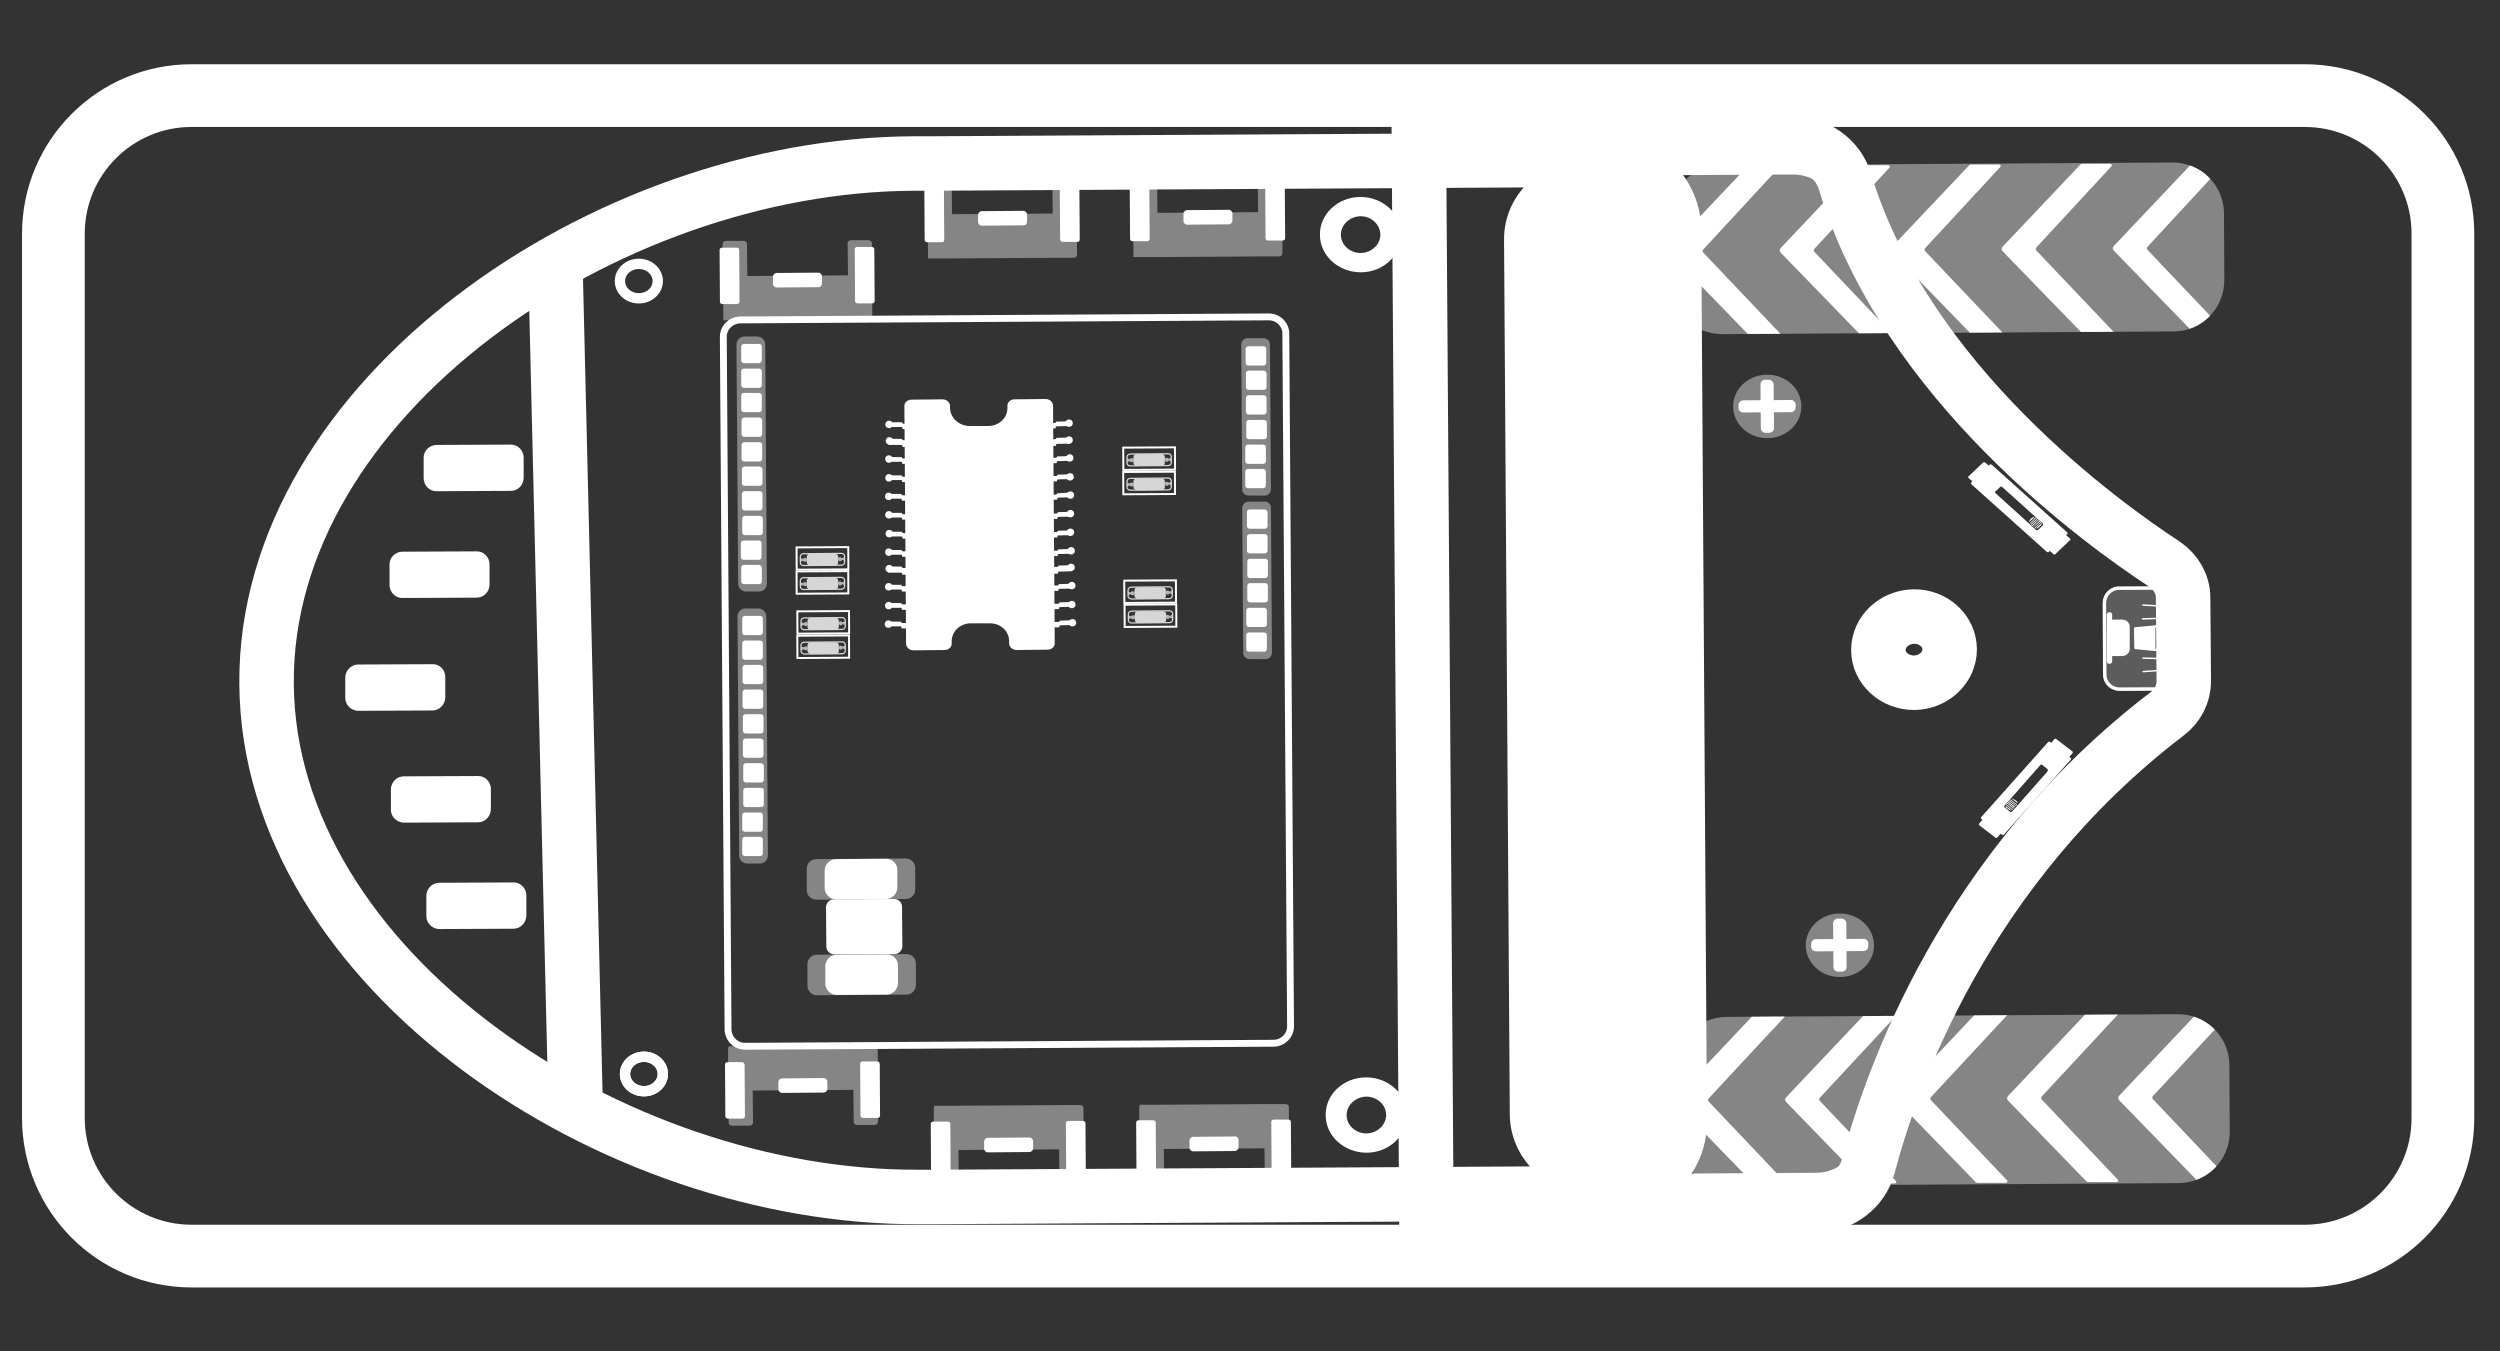 <?xml version="1.0" encoding="utf-8"?>
<!-- Generator: Adobe Illustrator 22.0.0, SVG Export Plug-In . SVG Version: 6.00 Build 0)  -->
<svg version="1.1" id="图层_1" xmlns="http://www.w3.org/2000/svg" xmlns:xlink="http://www.w3.org/1999/xlink" x="0px" y="0px"
	 viewBox="0 0 740 400" style="enable-background:new 0 0 740 400;" xml:space="preserve">
<rect x="0" y="0" width="740" height="400" fill="#333333" stroke="none"/>
<style type="text/css">
	.st0{fill:none;stroke:#FFFFFF;stroke-width:18.563;stroke-miterlimit:10;}
	.st1{fill:#FFFFFF;}
	.st2{fill:none;stroke:#FFFFFF;stroke-width:0.698;stroke-linecap:round;stroke-linejoin:round;stroke-miterlimit:10;}
	.st3{fill:none;stroke:#FFFFFF;stroke-width:0.432;stroke-linecap:round;stroke-linejoin:round;stroke-miterlimit:10;}
	.st4{opacity:0.2;fill:#FFFFFF;stroke:#FFFFFF;stroke-width:1.018;stroke-miterlimit:10;}
	.st5{fill:none;stroke:#FFFFFF;stroke-width:1.018;stroke-miterlimit:10;}
	.st6{fill:none;stroke:#FFFFFF;stroke-width:6.109;stroke-miterlimit:10;}
	.st7{fill:none;stroke:#FFFFFF;stroke-width:16.124;stroke-miterlimit:10;}
	.st8{fill:none;stroke:#FFFFFF;stroke-width:2.036;stroke-miterlimit:10;}
	.st9{opacity:0.4;fill:#FFFFFF;}
	.st10{fill:none;stroke:#FFFFFF;stroke-width:3.054;stroke-miterlimit:10;}
	.st11{opacity:0.4;clip-path:url(#SVGID_2_);fill:#FFFFFF;}
	.st12{clip-path:url(#SVGID_2_);}
	.st13{opacity:0.4;clip-path:url(#SVGID_4_);fill:#FFFFFF;}
	.st14{clip-path:url(#SVGID_4_);}
	.st15{fill:none;stroke:#FFFFFF;stroke-width:0.587;stroke-miterlimit:10;}
	.st16{opacity:0.8;}
	.st17{fill:none;stroke:#FFFFFF;stroke-width:0.378;stroke-miterlimit:10;}
</style>
<g>
	<path class="st0" d="M682.2,371.8H56.7c-22.6,0-40.9-18.3-40.9-40.9V69.2c0-22.6,18.3-40.9,40.9-40.9h625.5
		c22.6,0,40.9,18.3,40.9,40.9V331C723.1,353.5,704.8,371.8,682.2,371.8z"/>
	<g>
		<g>
			<g>
				<path class="st1" d="M623.6,181.9l0,3.6l0,0.4l0,6l0,0.2l0,3.7c0,0.4,0.4,0.7,0.8,0.7c0.4,0,0.8-0.3,0.8-0.7l0-1.7
					c0.2,0.1,0.4,0.1,0.7,0.1l2.2,0c1.3,0,2.3-1,2.3-2.1l0-6.6c0-1.2-1-2.1-2.3-2.1l-2.2,0c-0.2,0-0.5,0-0.7,0.1l0-1.6
					c0-0.4-0.4-0.7-0.8-0.7C624,181.2,623.6,181.5,623.6,181.9z"/>
				<g>
					<g>
						<polygon class="st1" points="638,185.4 638,192.4 632.1,191.8 632,186 						"/>
						<polyline class="st2" points="650.1,193.6 632.1,191.8 632,186 650.1,184.3 						"/>
					</g>
					<g>
						<polygon class="st1" points="645,198.1 644.9,195.1 650.1,195.2 650.2,197.7 						"/>
						<polyline class="st3" points="634.3,194.8 650.1,195.2 650.2,197.7 634.4,198.8 						"/>
					</g>
					<g>
						<polygon class="st1" points="644.9,179.7 644.8,182.8 650,182.6 650.1,180 						"/>
						<polyline class="st3" points="634.2,183.2 650,182.6 650.1,180 634.3,179.1 						"/>
					</g>
				</g>
			</g>
			<path class="st4" d="M653,178.3l0.1,21.2c0,2.4-1.9,4.4-4.3,4.4l-21.4,0.1c-2.4,0-4.4-1.9-4.4-4.3l-0.1-21.2
				c0-2.4,1.9-4.4,4.3-4.4l21.4-0.1C651,173.9,653,175.9,653,178.3z"/>
			<path class="st5" d="M653,178.3l0.1,21.2c0,2.4-1.9,4.4-4.3,4.4l-21.4,0.1c-2.4,0-4.4-1.9-4.4-4.3l-0.1-21.2
				c0-2.4,1.9-4.4,4.3-4.4l21.4-0.1C651,173.9,653,175.9,653,178.3z"/>
		</g>
		<path class="st6" d="M426.9,350.8l110.7-0.6c7,0,13.1-4.6,14.8-11.1c6.4-24.4,27.2-84.5,85-128.6c2.9-2.2,4.6-5.6,4.6-9.1
			l-0.2-23.8c0-3.8-2-7.3-5.3-9.5c-17.4-11.4-73.6-51.7-90.8-108.7c-1.9-6.4-8-10.8-14.9-10.8l-106,0.6L426.9,350.8z"/>
		<path class="st7" d="M78.9,202.4L78.9,202.4c0.6,84.5,102.1,152.4,193.2,151.9l3.6,0l1,0l198-1.1c12.5-0.1,22.5-9.5,22.5-21.1
			l-1.7-264c-0.1-11.6-10.3-20.9-22.7-20.8l-198,1.1l-1,0l-3.6,0C178.9,48.9,78.3,117.9,78.9,202.4z"/>
		<path class="st1" d="M502.6,70.7l1.7,258.8c0.1,12.8-10.3,23.3-23.1,23.4l-10.9,0.1c-12.8,0.1-23.3-10.3-23.4-23.1L445.2,71
			c-0.1-12.8,10.3-23.3,23.1-23.4l10.9-0.1C492.1,47.5,502.5,57.8,502.6,70.7z"/>
		<path class="st8" d="M380.6,98.7l1.4,205.1c0,2.7-2.2,4.9-4.9,5l-156.6,0.9c-2.7,0-4.9-2.2-5-4.9l-1.4-205.1c0-2.7,2.2-4.9,4.9-5
			l156.6-0.9C378.3,93.8,380.6,96,380.6,98.7z"/>
		<g>
			<g>
				<g>
					<path class="st9" d="M215.5,310.6l0.1,12.2l0.1,9.5c0,0.5,0.4,0.9,1,0.9l5.2,0c0.5,0,1-0.4,1-0.9l-0.1-9.5l29.8-0.2l0.1,9.5
						c0,0.5,0.4,0.9,1,0.9l5.2,0c0.5,0,1-0.4,1-0.9l-0.1-21.7c0-0.5-0.4-0.9-1-0.9l-4,0l-1.1,0l-31.8,0.2l-5.2,0l-1,0L215.5,310.6z"
						/>
					<g>
						<path class="st1" d="M220.4,315.1l0.1,15.3c0,0.4-0.3,0.7-0.7,0.7l-4.4,0c-0.4,0-0.7-0.3-0.7-0.7l-0.1-15.3
							c0-0.4,0.3-0.7,0.7-0.7l4.4,0C220,314.4,220.3,314.7,220.4,315.1z"/>
						<path class="st1" d="M254.6,314.9l0.1,15.3c0,0.4,0.3,0.7,0.7,0.7l4.4,0c0.4,0,0.7-0.3,0.7-0.7l-0.1-15.3
							c0-0.4-0.3-0.7-0.7-0.7l-4.4,0C254.9,314.2,254.6,314.5,254.6,314.9z"/>
					</g>
					<path class="st1" d="M244.9,320.2l0,2.1c0,0.6-0.5,1.1-1.1,1.1l-12.3,0.1c-0.6,0-1.1-0.5-1.1-1.1l0-2.1c0-0.6,0.5-1.1,1.1-1.1
						l12.3-0.1C244.4,319.1,244.9,319.6,244.9,320.2z"/>
				</g>
				<g>
					<path class="st9" d="M214.1,93.9L214,81.7l-0.1-9.5c0-0.5,0.4-0.9,1-0.9l5.2,0c0.5,0,1,0.4,1,0.9l0.1,9.5l29.8-0.2l-0.1-9.5
						c0-0.5,0.4-0.9,1-0.9l5.2,0c0.5,0,1,0.4,1,0.9l0.1,21.7c0,0.5-0.4,0.9-1,0.9l-4,0l-1.1,0l-31.8,0.2l-5.2,0l-1,0L214.1,93.9z"/>
					<g>
						<path class="st1" d="M218.9,89.3L218.8,74c0-0.4-0.3-0.7-0.7-0.7l-4.4,0c-0.4,0-0.7,0.3-0.7,0.7l0.1,15.3
							c0,0.4,0.3,0.7,0.7,0.7l4.4,0C218.5,90,218.9,89.7,218.9,89.3z"/>
						<path class="st1" d="M253.1,89.1L253,73.8c0-0.4,0.3-0.7,0.7-0.7l4.4,0c0.4,0,0.7,0.3,0.7,0.7l0.1,15.3c0,0.4-0.3,0.7-0.7,0.7
							l-4.4,0C253.4,89.8,253.1,89.5,253.1,89.1z"/>
					</g>
					<path class="st1" d="M243.3,83.9l0-2.1c0-0.6-0.5-1.1-1.1-1.1l-12.3,0.1c-0.6,0-1.1,0.5-1.1,1.1l0,2.1c0,0.6,0.5,1.1,1.1,1.1
						l12.3-0.1C242.8,85.1,243.3,84.5,243.3,83.9z"/>
				</g>
			</g>
			<g>
				<g>
					<g>
						<path class="st9" d="M276.4,328.2l0.1,12.2l0.1,9.5c0,0.5,0.4,0.9,1,0.9l5.2,0c0.5,0,1-0.4,1-0.9l-0.1-9.5l29.8-0.2l0.1,9.5
							c0,0.5,0.4,0.9,1,0.9l5.2,0c0.5,0,1-0.4,1-0.9l-0.1-21.7c0-0.5-0.4-0.9-1-0.9l-4,0l-1.1,0l-31.8,0.2l-5.2,0l-1,0L276.4,328.2z
							"/>
						<g>
							<path class="st1" d="M281.3,332.7l0.1,15.3c0,0.4-0.3,0.7-0.7,0.7l-4.4,0c-0.4,0-0.7-0.3-0.7-0.7l-0.1-15.3
								c0-0.4,0.3-0.7,0.7-0.7l4.4,0C280.9,332,281.3,332.3,281.3,332.7z"/>
							<path class="st1" d="M315.5,332.5l0.1,15.3c0,0.4,0.3,0.7,0.7,0.7l4.4,0c0.4,0,0.7-0.3,0.7-0.7l-0.1-15.3
								c0-0.4-0.3-0.7-0.7-0.7l-4.4,0C315.8,331.8,315.5,332.1,315.5,332.5z"/>
						</g>
						<path class="st1" d="M305.8,337.8l0,2.1c0,0.6-0.5,1.1-1.1,1.1l-12.3,0.1c-0.6,0-1.1-0.5-1.1-1.1l0-2.1c0-0.6,0.5-1.1,1.1-1.1
							l12.3-0.1C305.3,336.7,305.8,337.2,305.8,337.8z"/>
					</g>
					<g>
						<path class="st9" d="M337.2,327.9l0.1,12.2l0.1,9.5c0,0.5,0.4,0.9,1,0.9l5.2,0c0.5,0,1-0.4,1-0.9l-0.1-9.5l29.8-0.2l0.1,9.5
							c0,0.5,0.4,0.9,1,0.9l5.2,0c0.5,0,1-0.4,1-0.9l-0.1-21.7c0-0.5-0.4-0.9-1-0.9l-4,0l-1.1,0l-31.8,0.2l-5.2,0l-1,0L337.2,327.9z
							"/>
						<g>
							<path class="st1" d="M342.1,332.3l0.1,15.3c0,0.4-0.3,0.7-0.7,0.7l-4.4,0c-0.4,0-0.7-0.3-0.7-0.7l-0.1-15.3
								c0-0.4,0.3-0.7,0.7-0.7l4.4,0C341.7,331.6,342.1,331.9,342.1,332.3z"/>
							<path class="st1" d="M376.3,332.1l0.1,15.3c0,0.4,0.3,0.7,0.7,0.7l4.4,0c0.4,0,0.7-0.3,0.7-0.7l-0.1-15.3
								c0-0.4-0.3-0.7-0.7-0.7l-4.4,0C376.6,331.4,376.3,331.7,376.3,332.1z"/>
						</g>
						<path class="st1" d="M366.6,337.5l0,2.1c0,0.6-0.5,1.1-1.1,1.1l-12.3,0.1c-0.6,0-1.1-0.5-1.1-1.1l0-2.1c0-0.6,0.5-1.1,1.1-1.1
							l12.3-0.1C366.1,336.3,366.6,336.8,366.6,337.5z"/>
					</g>
				</g>
				<g>
					<g>
						<path class="st9" d="M274.7,75.6l-0.1-12.2l-0.1-9.5c0-0.5,0.4-0.9,1-0.9l5.2,0c0.5,0,1,0.4,1,0.9l0.1,9.5l29.8-0.2l-0.1-9.5
							c0-0.5,0.4-0.9,1-0.9l5.2,0c0.5,0,1,0.4,1,0.9l0.1,21.7c0,0.5-0.4,0.9-1,0.9l-4,0l-1.1,0l-31.8,0.2l-5.2,0l-1,0L274.7,75.6z"
							/>
						<g>
							<path class="st1" d="M279.5,71l-0.1-15.3c0-0.4-0.3-0.7-0.7-0.7l-4.4,0c-0.4,0-0.7,0.3-0.7,0.7l0.1,15.3
								c0,0.4,0.3,0.7,0.7,0.7l4.4,0C279.2,71.8,279.5,71.4,279.5,71z"/>
							<path class="st1" d="M313.8,70.9l-0.1-15.3c0-0.4,0.3-0.7,0.7-0.7l4.4,0c0.4,0,0.7,0.3,0.7,0.7l0.1,15.3
								c0,0.4-0.3,0.7-0.7,0.7l-4.4,0C314.1,71.6,313.8,71.2,313.8,70.9z"/>
						</g>
						<path class="st1" d="M304,65.6l0-2.1c0-0.6-0.5-1.1-1.1-1.1l-12.3,0.1c-0.6,0-1.1,0.5-1.1,1.1l0,2.1c0,0.6,0.5,1.1,1.1,1.1
							l12.3-0.1C303.5,66.8,304,66.3,304,65.6z"/>
					</g>
					<g>
						<path class="st9" d="M335.5,75.2l-0.1-12.2l-0.1-9.5c0-0.5,0.4-0.9,1-0.9l5.2,0c0.5,0,1,0.4,1,0.9l0.1,9.5l29.8-0.2l-0.1-9.5
							c0-0.5,0.4-0.9,1-0.9l5.2,0c0.5,0,1,0.4,1,0.9l0.1,21.7c0,0.5-0.4,0.9-1,0.9l-4,0l-1.1,0l-31.8,0.2l-5.2,0l-1,0L335.5,75.2z"
							/>
						<g>
							<path class="st1" d="M340.3,70.7l-0.1-15.3c0-0.4-0.3-0.7-0.7-0.7l-4.4,0c-0.4,0-0.7,0.3-0.7,0.7l0.1,15.3
								c0,0.4,0.3,0.7,0.7,0.7l4.4,0C340,71.4,340.3,71.1,340.3,70.7z"/>
							<path class="st1" d="M374.6,70.5l-0.1-15.3c0-0.4,0.3-0.7,0.7-0.7l4.4,0c0.4,0,0.7,0.3,0.7,0.7l0.1,15.3
								c0,0.4-0.3,0.7-0.7,0.7l-4.4,0C374.9,71.2,374.6,70.9,374.6,70.5z"/>
						</g>
						<path class="st1" d="M364.8,65.3l0-2.1c0-0.6-0.5-1.1-1.1-1.1l-12.3,0.1c-0.6,0-1.1,0.5-1.1,1.1l0,2.1c0,0.6,0.5,1.1,1.1,1.1
							l12.3-0.1C364.3,66.4,364.8,65.9,364.8,65.3z"/>
					</g>
				</g>
			</g>
		</g>
		<g>
			<g>
				<path class="st9" d="M226.8,182.4l0.5,70.8c0,1.3-1,2.4-2.3,2.4l-3.8,0c-1.3,0-2.4-1-2.4-2.3l-0.5-70.8c0-1.3,1-2.4,2.3-2.4
					l3.8,0C225.7,180.1,226.8,181.1,226.8,182.4z"/>
				<g>
					<path class="st1" d="M225.8,248.5l0,4.1c0,0.4-0.3,0.8-0.8,0.8l-4.5,0c-0.4,0-0.8-0.3-0.8-0.8l0-4.1c0-0.4,0.3-0.8,0.8-0.8
						l4.5,0C225.5,247.8,225.8,248.1,225.8,248.5z"/>
					<path class="st1" d="M225.8,241.3l0,4.1c0,0.4-0.3,0.8-0.8,0.8l-4.5,0c-0.4,0-0.8-0.3-0.8-0.8l0-4.1c0-0.4,0.3-0.8,0.8-0.8
						l4.5,0C225.4,240.5,225.8,240.8,225.8,241.3z"/>
					<path class="st1" d="M226.1,234l0,4.1c0,0.4-0.3,0.8-0.8,0.8l-4.5,0c-0.4,0-0.8-0.3-0.8-0.8l0-4.1c0-0.4,0.3-0.8,0.8-0.8l4.5,0
						C225.8,233.2,226.1,233.6,226.1,234z"/>
					<path class="st1" d="M226.1,226.7l0,4.1c0,0.4-0.3,0.8-0.8,0.8l-4.5,0c-0.4,0-0.8-0.3-0.8-0.8l0-4.1c0-0.4,0.3-0.8,0.8-0.8
						l4.5,0C225.7,226,226.1,226.3,226.1,226.7z"/>
					<path class="st1" d="M226,219.4l0,4.1c0,0.4-0.3,0.8-0.8,0.8l-4.5,0c-0.4,0-0.8-0.3-0.8-0.8l0-4.1c0-0.4,0.3-0.8,0.8-0.8l4.5,0
						C225.7,218.7,226,219,226,219.4z"/>
					<path class="st1" d="M226,212.2l0,4.1c0,0.4-0.3,0.8-0.8,0.8l-4.5,0c-0.4,0-0.8-0.3-0.8-0.8l0-4.1c0-0.4,0.3-0.8,0.8-0.8l4.5,0
						C225.6,211.4,226,211.7,226,212.2z"/>
					<path class="st1" d="M225.9,204.9l0,4.1c0,0.4-0.3,0.8-0.8,0.8l-4.5,0c-0.4,0-0.8-0.3-0.8-0.8l0-4.1c0-0.4,0.3-0.8,0.8-0.8
						l4.5,0C225.6,204.1,225.9,204.5,225.9,204.9z"/>
					<path class="st1" d="M225.9,197.6l0,4.1c0,0.4-0.3,0.8-0.8,0.8l-4.5,0c-0.4,0-0.8-0.3-0.8-0.8l0-4.1c0-0.4,0.3-0.8,0.8-0.8
						l4.5,0C225.5,196.9,225.9,197.2,225.9,197.6z"/>
					<path class="st1" d="M225.8,190.4l0,4.1c0,0.4-0.3,0.8-0.8,0.8l-4.5,0c-0.4,0-0.8-0.3-0.8-0.8l0-4.1c0-0.4,0.3-0.8,0.8-0.8
						l4.5,0C225.5,189.6,225.8,189.9,225.8,190.4z"/>
					<path class="st1" d="M225.8,187.2l0-4.1c0-0.4-0.3-0.8-0.8-0.8l-4.5,0c-0.4,0-0.8,0.3-0.8,0.8l0,4.1c0,0.4,0.3,0.8,0.8,0.8
						l4.5,0C225.5,187.9,225.8,187.6,225.8,187.2z"/>
				</g>
			</g>
			<g>
				<path class="st9" d="M226.5,101.9l0.5,70.8c0,1.3-1,2.4-2.3,2.4l-3.8,0c-1.3,0-2.4-1-2.4-2.3l-0.5-70.8c0-1.3,1-2.4,2.3-2.4
					l3.8,0C225.4,99.6,226.5,100.6,226.5,101.9z"/>
				<g>
					<path class="st1" d="M225.5,168l0,4.1c0,0.4-0.3,0.8-0.8,0.8l-4.5,0c-0.4,0-0.8-0.3-0.8-0.8l0-4.1c0-0.4,0.3-0.8,0.8-0.8l4.5,0
						C225.1,167.3,225.5,167.6,225.5,168z"/>
					<path class="st1" d="M225.4,160.8l0,4.1c0,0.4-0.3,0.8-0.8,0.8l-4.5,0c-0.4,0-0.8-0.3-0.8-0.8l0-4.1c0-0.4,0.3-0.8,0.8-0.8
						l4.5,0C225.1,160,225.4,160.3,225.4,160.8z"/>
					<path class="st1" d="M225.8,153.5l0,4.1c0,0.4-0.3,0.8-0.8,0.8l-4.5,0c-0.4,0-0.8-0.3-0.8-0.8l0-4.1c0-0.4,0.3-0.8,0.8-0.8
						l4.5,0C225.4,152.7,225.8,153.1,225.8,153.5z"/>
					<path class="st1" d="M225.7,146.2l0,4.1c0,0.4-0.3,0.8-0.8,0.8l-4.5,0c-0.4,0-0.8-0.3-0.8-0.8l0-4.1c0-0.4,0.3-0.8,0.8-0.8
						l4.5,0C225.4,145.4,225.7,145.8,225.7,146.2z"/>
					<path class="st1" d="M225.7,138.9l0,4.1c0,0.4-0.3,0.8-0.8,0.8l-4.5,0c-0.4,0-0.8-0.3-0.8-0.8l0-4.1c0-0.4,0.3-0.8,0.8-0.8
						l4.5,0C225.3,138.2,225.7,138.5,225.7,138.9z"/>
					<path class="st1" d="M225.6,131.7l0,4.1c0,0.4-0.3,0.8-0.8,0.8l-4.5,0c-0.4,0-0.8-0.3-0.8-0.8l0-4.1c0-0.4,0.3-0.8,0.8-0.8
						l4.5,0C225.3,130.9,225.6,131.2,225.6,131.7z"/>
					<path class="st1" d="M225.6,124.4l0,4.1c0,0.4-0.3,0.8-0.8,0.8l-4.5,0c-0.4,0-0.8-0.3-0.8-0.8l0-4.1c0-0.4,0.3-0.8,0.8-0.8
						l4.5,0C225.2,123.6,225.6,124,225.6,124.4z"/>
					<path class="st1" d="M225.5,117.1l0,4.1c0,0.4-0.3,0.8-0.8,0.8l-4.5,0c-0.4,0-0.8-0.3-0.8-0.8l0-4.1c0-0.4,0.3-0.8,0.8-0.8
						l4.5,0C225.2,116.4,225.5,116.7,225.5,117.1z"/>
					<path class="st1" d="M225.5,109.9l0,4.1c0,0.4-0.3,0.8-0.8,0.8l-4.5,0c-0.4,0-0.8-0.3-0.8-0.8l0-4.1c0-0.4,0.3-0.8,0.8-0.8
						l4.5,0C225.1,109.1,225.5,109.4,225.5,109.9z"/>
					<path class="st1" d="M225.5,106.7l0-4.1c0-0.4-0.3-0.8-0.8-0.8l-4.5,0c-0.4,0-0.8,0.3-0.8,0.8l0,4.1c0,0.4,0.3,0.8,0.8,0.8
						l4.5,0C225.1,107.4,225.5,107.1,225.5,106.7z"/>
				</g>
			</g>
		</g>
		<ellipse class="st10" cx="190.6" cy="317.9" rx="5.6" ry="5.1"/>
		<g>
			<ellipse class="st10" cx="190.6" cy="317.9" rx="5.6" ry="5.1"/>
			<ellipse class="st10" cx="189.1" cy="83.2" rx="5.6" ry="5.1"/>
		</g>
		<g>
			<path class="st1" d="M281.2,120.8l0-0.6c0-1.1-1-2-2.2-2l-9.2,0.1c-1.2,0-2.2,0.9-2.1,2l0.5,70.2c0,1.1,1,2,2.2,2l9.2-0.1
				c1.2,0,2.2-0.9,2.1-2l0-0.6c0-2.9,2.5-5.3,5.7-5.3l5.6,0c3.2,0,5.7,2.3,5.7,5.3l0,0.6c0,1.1,1,2,2.2,2l9.2-0.1
				c1.2,0,2.2-0.9,2.1-2l-0.5-70.2c0-1.1-1-2-2.2-2l-9.2,0.1c-1.2,0-2.2,0.9-2.1,2l0,0.6c0,2.9-2.5,5.3-5.7,5.3l-5.6,0
				C283.8,126,281.3,123.7,281.2,120.8z"/>
			<g>
				<g>
					<g>
						<g>
							<g>
								<path class="st1" d="M311.1,185.7l2.3,0c0.1,0,0.2-0.1,0.2-0.2l0-0.2c0-0.1,0.1-0.2,0.2-0.2l3.7-0.1c0.1,0,0.2-0.1,0.2-0.2
									l0-1c0-0.1-0.1-0.2-0.2-0.2l-3.7,0.1c-0.1,0-0.1,0.1-0.2,0.2l0,0c0,0.1-0.1,0.2-0.2,0.2l-2.2,0c-0.1,0-0.2,0.1-0.2,0.2
									l0,1.2C310.9,185.7,311,185.7,311.1,185.7z"/>
								<path class="st1" d="M311,180.3l2.3,0c0.1,0,0.2-0.1,0.2-0.2l0-0.2c0-0.1,0.1-0.2,0.2-0.2l3.7-0.1c0.1,0,0.2-0.1,0.2-0.2
									l0-1c0-0.1-0.1-0.2-0.2-0.2l-3.7,0.1c-0.1,0-0.1,0.1-0.2,0.2l0,0c0,0.1-0.1,0.2-0.2,0.2l-2.2,0c-0.1,0-0.2,0.1-0.2,0.2
									l0,1.2C310.8,180.2,310.9,180.3,311,180.3z"/>
								<path class="st1" d="M310.8,174.9l2.3,0c0.1,0,0.2-0.1,0.2-0.2l0-0.2c0-0.1,0.1-0.2,0.2-0.2l3.7-0.1c0.1,0,0.2-0.1,0.2-0.2
									l0-1c0-0.1-0.1-0.2-0.2-0.2l-3.7,0.1c-0.1,0-0.1,0.1-0.2,0.2l0,0c0,0.1-0.1,0.2-0.2,0.2l-2.2,0c-0.1,0-0.2,0.1-0.2,0.2
									l0,1.2C310.7,174.8,310.8,174.9,310.8,174.9z"/>
								<path class="st1" d="M310.7,169.4l2.3,0c0.1,0,0.2-0.1,0.2-0.2l0-0.2c0-0.1,0.1-0.2,0.2-0.2l3.7-0.1c0.1,0,0.2-0.1,0.2-0.2
									l0-1c0-0.1-0.1-0.2-0.2-0.2l-3.7,0.1c-0.1,0-0.1,0.1-0.2,0.2l0,0c0,0.1-0.1,0.2-0.2,0.2l-2.2,0c-0.1,0-0.2,0.1-0.2,0.2
									l0,1.2C310.6,169.4,310.6,169.4,310.7,169.4z"/>
							</g>
							<path class="st1" d="M310.6,164.6l2.3,0c0.1,0,0.2-0.1,0.2-0.2l0-0.2c0-0.1,0.1-0.2,0.2-0.2l3.7-0.1c0.1,0,0.2-0.1,0.2-0.2
								l0-1c0-0.1-0.1-0.2-0.2-0.2l-3.7,0.1c-0.1,0-0.1,0.1-0.2,0.2l0,0c0,0.1-0.1,0.2-0.2,0.2l-2.2,0c-0.1,0-0.2,0.1-0.2,0.2l0,1.2
								C310.5,164.5,310.5,164.6,310.6,164.6z"/>
							<path class="st1" d="M310.5,159.1l2.3,0c0.1,0,0.2-0.1,0.2-0.2l0-0.2c0-0.1,0.1-0.2,0.2-0.2l3.7-0.1c0.1,0,0.2-0.1,0.2-0.2
								l0-1c0-0.1-0.1-0.2-0.2-0.2l-3.7,0.1c-0.1,0-0.1,0.1-0.2,0.2l0,0c0,0.1-0.1,0.2-0.2,0.2l-2.2,0c-0.1,0-0.2,0.1-0.2,0.2l0,1.2
								C310.4,159.1,310.4,159.1,310.5,159.1z"/>
							<path class="st1" d="M310.7,169.8l2.3,0c0.1,0,0.2-0.1,0.2-0.2l0-0.2c0-0.1,0.1-0.2,0.2-0.2l3.7-0.1c0.1,0,0.2-0.1,0.2-0.2
								l0-1c0-0.1-0.1-0.2-0.2-0.2l-3.7,0.1c-0.1,0-0.1,0.1-0.2,0.2l0,0c0,0.1-0.1,0.2-0.2,0.2l-2.2,0c-0.1,0-0.2,0.1-0.2,0.2l0,1.2
								C310.6,169.8,310.6,169.8,310.7,169.8z"/>
						</g>
						<g>
							
								<ellipse transform="matrix(0.989 -0.146 0.146 0.989 -23.494 48.219)" class="st1" cx="317.5" cy="184.5" rx="1.1" ry="1.1"/>
							
								<ellipse transform="matrix(0.989 -0.146 0.146 0.989 -22.704 48.143)" class="st1" cx="317.3" cy="179.1" rx="1.1" ry="1.1"/>
							
								<ellipse transform="matrix(0.989 -0.146 0.146 0.989 -21.892 48.071)" class="st1" cx="317.3" cy="173.5" rx="1.1" ry="1.1"/>
							
								<ellipse transform="matrix(0.989 -0.146 0.146 0.989 -21.113 47.99)" class="st1" cx="317.1" cy="168.1" rx="1.1" ry="1.1"/>
							
								<ellipse transform="matrix(0.989 -0.146 0.146 0.989 -20.394 47.935)" class="st1" cx="317.1" cy="163.2" rx="1.1" ry="1.1"/>
							
								<ellipse transform="matrix(0.989 -0.146 0.146 0.989 -19.6 47.854)" class="st1" cx="316.9" cy="157.7" rx="1.1" ry="1.1"/>
							
								<ellipse transform="matrix(0.989 -0.146 0.146 0.989 -18.797 47.789)" class="st1" cx="316.9" cy="152.2" rx="1.1" ry="1.1"/>
						</g>
						<path class="st1" d="M310.5,153.6l2.3,0c0.1,0,0.2-0.1,0.2-0.2l0-0.2c0-0.1,0.1-0.2,0.2-0.2l3.7-0.1c0.1,0,0.2-0.1,0.2-0.2
							l0-1c0-0.1-0.1-0.2-0.2-0.2l-3.7,0.1c-0.1,0-0.1,0.1-0.2,0.2l0,0c0,0.1-0.1,0.2-0.2,0.2l-2.2,0c-0.1,0-0.2,0.1-0.2,0.2l0,1.2
							C310.3,153.5,310.4,153.6,310.5,153.6z"/>
					</g>
					<g>
						<g>
							<g>
								<path class="st1" d="M310.5,147.9l2.3,0c0.1,0,0.2-0.1,0.2-0.2l0-0.2c0-0.1,0.1-0.2,0.2-0.2l3.7-0.1c0.1,0,0.2-0.1,0.2-0.2
									l0-1c0-0.1-0.1-0.2-0.2-0.2L313,146c-0.1,0-0.1,0.1-0.2,0.2l0,0c0,0.1-0.1,0.2-0.2,0.2l-2.2,0c-0.1,0-0.2,0.1-0.2,0.2l0,1.2
									C310.3,147.9,310.4,147.9,310.5,147.9z"/>
								<path class="st1" d="M310.4,142.5l2.3,0c0.1,0,0.2-0.1,0.2-0.2l0-0.2c0-0.1,0.1-0.2,0.2-0.2l3.7-0.1c0.1,0,0.2-0.1,0.2-0.2
									l0-1c0-0.1-0.1-0.2-0.2-0.2l-3.7,0.1c-0.1,0-0.1,0.1-0.2,0.2l0,0c0,0.1-0.1,0.2-0.2,0.2l-2.2,0c-0.1,0-0.2,0.1-0.2,0.2
									l0,1.2C310.2,142.4,310.3,142.5,310.4,142.5z"/>
								<path class="st1" d="M310.3,137.1l2.3,0c0.1,0,0.2-0.1,0.2-0.2l0-0.2c0-0.1,0.1-0.2,0.2-0.2l3.7-0.1c0.1,0,0.2-0.1,0.2-0.2
									l0-1c0-0.1-0.1-0.2-0.2-0.2l-3.7,0.1c-0.1,0-0.1,0.1-0.2,0.2l0,0c0,0.1-0.1,0.2-0.2,0.2l-2.2,0c-0.1,0-0.2,0.1-0.2,0.2
									l0,1.2C310.1,137,310.2,137.1,310.3,137.1z"/>
								<path class="st1" d="M310.1,131.6l2.3,0c0.1,0,0.2-0.1,0.2-0.2l0-0.2c0-0.1,0.1-0.2,0.2-0.2l3.7-0.1c0.1,0,0.2-0.1,0.2-0.2
									l0-1c0-0.1-0.1-0.2-0.2-0.2l-3.7,0.1c-0.1,0-0.1,0.1-0.2,0.2l0,0c0,0.1-0.1,0.2-0.2,0.2l-2.2,0c-0.1,0-0.2,0.1-0.2,0.2
									l0,1.2C310,131.6,310,131.6,310.1,131.6z"/>
							</g>
							<path class="st1" d="M310,126.8l2.3,0c0.1,0,0.2-0.1,0.2-0.2l0-0.2c0-0.1,0.1-0.2,0.2-0.2l3.7-0.1c0.1,0,0.2-0.1,0.2-0.2l0-1
								c0-0.1-0.1-0.2-0.2-0.2l-3.7,0.1c-0.1,0-0.1,0.1-0.2,0.2l0,0c0,0.1-0.1,0.2-0.2,0.2l-2.2,0c-0.1,0-0.2,0.1-0.2,0.2l0,1.2
								C309.9,126.7,310,126.8,310,126.8z"/>
							<path class="st1" d="M310.1,132l2.3,0c0.1,0,0.2-0.1,0.2-0.2l0-0.2c0-0.1,0.1-0.2,0.2-0.2l3.7-0.1c0.1,0,0.2-0.1,0.2-0.2l0-1
								c0-0.1-0.1-0.2-0.2-0.2l-3.7,0.1c-0.1,0-0.1,0.1-0.2,0.2l0,0c0,0.1-0.1,0.2-0.2,0.2l-2.2,0c-0.1,0-0.2,0.1-0.2,0.2l0,1.2
								C310,132,310.1,132,310.1,132z"/>
						</g>
						<g>
							
								<ellipse transform="matrix(0.989 -0.146 0.146 0.989 -17.995 47.73)" class="st1" cx="316.9" cy="146.7" rx="1.1" ry="1.1"/>
							
								<ellipse transform="matrix(0.989 -0.146 0.146 0.989 -17.204 47.655)" class="st1" cx="316.8" cy="141.3" rx="1.1" ry="1.1"/>
							
								<ellipse transform="matrix(0.989 -0.146 0.146 0.989 -16.393 47.582)" class="st1" cx="316.7" cy="135.7" rx="1.1" ry="1.1"/>
							
								<ellipse transform="matrix(0.989 -0.146 0.146 0.989 -15.614 47.502)" class="st1" cx="316.5" cy="130.4" rx="1.1" ry="1.1"/>
							
								<ellipse transform="matrix(0.989 -0.146 0.146 0.989 -14.894 47.446)" class="st1" cx="316.5" cy="125.4" rx="1.1" ry="1.1"/>
						</g>
					</g>
				</g>
				<g>
					<g>
						<g>
							<g>
								<path class="st1" d="M269.3,186l-2.3,0c-0.1,0-0.2-0.1-0.2-0.2l0-0.2c0-0.1-0.1-0.2-0.2-0.2l-3.7,0c-0.1,0-0.2-0.1-0.2-0.2
									l0-1c0-0.1,0.1-0.2,0.2-0.2l3.7,0c0.1,0,0.1,0.1,0.2,0.2l0,0c0,0.1,0.1,0.2,0.2,0.2l2.2,0c0.1,0,0.2,0.1,0.2,0.2l0,1.2
									C269.5,185.9,269.4,186,269.3,186z"/>
								<path class="st1" d="M269.4,180.5l-2.3,0c-0.1,0-0.2-0.1-0.2-0.2l0-0.2c0-0.1-0.1-0.2-0.2-0.2l-3.7,0
									c-0.1,0-0.2-0.1-0.2-0.2l0-1c0-0.1,0.1-0.2,0.2-0.2l3.7,0c0.1,0,0.1,0.1,0.2,0.2l0,0c0,0.1,0.1,0.2,0.2,0.2l2.2,0
									c0.1,0,0.2,0.1,0.2,0.2l0,1.2C269.5,180.5,269.5,180.5,269.4,180.5z"/>
								<path class="st1" d="M269.4,175.1l-2.3,0c-0.1,0-0.2-0.1-0.2-0.2l0-0.2c0-0.1-0.1-0.2-0.2-0.2l-3.7,0
									c-0.1,0-0.2-0.1-0.2-0.2l0-1c0-0.1,0.1-0.2,0.2-0.2l3.7,0c0.1,0,0.1,0.1,0.2,0.2l0,0c0,0.1,0.1,0.2,0.2,0.2l2.2,0
									c0.1,0,0.2,0.1,0.2,0.2l0,1.2C269.6,175,269.5,175.1,269.4,175.1z"/>
								<path class="st1" d="M269.5,169.7l-2.3,0c-0.1,0-0.2-0.1-0.2-0.2l0-0.2c0-0.1-0.1-0.2-0.2-0.2l-3.7,0
									c-0.1,0-0.2-0.1-0.2-0.2l0-1c0-0.1,0.1-0.2,0.2-0.2l3.7,0c0.1,0,0.1,0.1,0.2,0.2l0,0c0,0.1,0.1,0.2,0.2,0.2l2.2,0
									c0.1,0,0.2,0.1,0.2,0.2l0,1.2C269.6,169.6,269.6,169.7,269.5,169.7z"/>
							</g>
							<path class="st1" d="M269.5,164.8l-2.3,0c-0.1,0-0.2-0.1-0.2-0.2l0-0.2c0-0.1-0.1-0.2-0.2-0.2l-3.7,0c-0.1,0-0.2-0.1-0.2-0.2
								l0-1c0-0.1,0.1-0.2,0.2-0.2l3.7,0c0.1,0,0.1,0.1,0.2,0.2l0,0c0,0.1,0.1,0.2,0.2,0.2l2.2,0c0.1,0,0.2,0.1,0.2,0.2l0,1.2
								C269.7,164.7,269.6,164.8,269.5,164.8z"/>
							<path class="st1" d="M269.6,159.4l-2.3,0c-0.1,0-0.2-0.1-0.2-0.2l0-0.2c0-0.1-0.1-0.2-0.2-0.2l-3.7,0c-0.1,0-0.2-0.1-0.2-0.2
								l0-1c0-0.1,0.1-0.2,0.2-0.2l3.7,0c0.1,0,0.1,0.1,0.2,0.2l0,0c0,0.1,0.1,0.2,0.2,0.2l2.2,0c0.1,0,0.2,0.1,0.2,0.2l0,1.2
								C269.7,159.3,269.6,159.4,269.6,159.4z"/>
							<path class="st1" d="M269.5,170.1l-2.3,0c-0.1,0-0.2-0.1-0.2-0.2l0-0.2c0-0.1-0.1-0.2-0.2-0.2l-3.7,0c-0.1,0-0.2-0.1-0.2-0.2
								l0-1c0-0.1,0.1-0.2,0.2-0.2l3.7,0c0.1,0,0.1,0.1,0.2,0.2l0,0c0,0.1,0.1,0.2,0.2,0.2l2.2,0c0.1,0,0.2,0.1,0.2,0.2l0,1.2
								C269.6,170,269.6,170.1,269.5,170.1z"/>
						</g>
						<g>
							
								<ellipse transform="matrix(8.287812e-02 -0.997 0.997 8.287812e-02 56.942 431.529)" class="st1" cx="262.9" cy="184.8" rx="1.1" ry="1.1"/>
							
								<ellipse transform="matrix(8.287812e-02 -0.997 0.997 8.287812e-02 62.404 426.596)" class="st1" cx="263" cy="179.4" rx="1.1" ry="1.1"/>
							
								<ellipse transform="matrix(8.287812e-02 -0.997 0.997 8.287812e-02 67.977 421.496)" class="st1" cx="263" cy="173.8" rx="1.1" ry="1.1"/>
							
								<ellipse transform="matrix(8.287812e-02 -0.997 0.997 8.287812e-02 73.402 416.664)" class="st1" cx="263.1" cy="168.5" rx="1.1" ry="1.1"/>
							
								<ellipse transform="matrix(8.287812e-02 -0.997 0.997 8.287812e-02 78.283 412.092)" class="st1" cx="263" cy="163.5" rx="1.1" ry="1.1"/>
							
								<ellipse transform="matrix(8.287812e-02 -0.997 0.997 8.287812e-02 83.797 407.167)" class="st1" cx="263.1" cy="158.1" rx="1.1" ry="1.1"/>
							
								<ellipse transform="matrix(8.287812e-02 -0.997 0.997 8.287812e-02 89.269 402.071)" class="st1" cx="263.1" cy="152.5" rx="1.1" ry="1.1"/>
						</g>
						<path class="st1" d="M269.5,153.8l-2.3,0c-0.1,0-0.2-0.1-0.2-0.2l0-0.2c0-0.1-0.1-0.2-0.2-0.2l-3.7,0c-0.1,0-0.2-0.1-0.2-0.2
							l0-1c0-0.1,0.1-0.2,0.2-0.2l3.7,0c0.1,0,0.1,0.1,0.2,0.2l0,0c0,0.1,0.1,0.2,0.2,0.2l2.2,0c0.1,0,0.2,0.1,0.2,0.2l0,1.2
							C269.7,153.7,269.6,153.8,269.5,153.8z"/>
					</g>
					<g>
						<g>
							<g>
								<path class="st1" d="M269.4,148.2l-2.3,0c-0.1,0-0.2-0.1-0.2-0.2l0-0.2c0-0.1-0.1-0.2-0.2-0.2l-3.7,0
									c-0.1,0-0.2-0.1-0.2-0.2l0-1c0-0.1,0.1-0.2,0.2-0.2l3.7,0c0.1,0,0.1,0.1,0.2,0.2l0,0c0,0.1,0.1,0.2,0.2,0.2l2.2,0
									c0.1,0,0.2,0.1,0.2,0.2l0,1.2C269.6,148.1,269.5,148.2,269.4,148.2z"/>
								<path class="st1" d="M269.5,142.7l-2.3,0c-0.1,0-0.2-0.1-0.2-0.2l0-0.2c0-0.1-0.1-0.2-0.2-0.2l-3.7,0
									c-0.1,0-0.2-0.1-0.2-0.2l0-1c0-0.1,0.1-0.2,0.2-0.2l3.7,0c0.1,0,0.1,0.1,0.2,0.2l0,0c0,0.1,0.1,0.2,0.2,0.2l2.2,0
									c0.1,0,0.2,0.1,0.2,0.2l0,1.2C269.6,142.7,269.5,142.7,269.5,142.7z"/>
								<path class="st1" d="M269.5,137.3l-2.3,0c-0.1,0-0.2-0.1-0.2-0.2l0-0.2c0-0.1-0.1-0.2-0.2-0.2l-3.7,0
									c-0.1,0-0.2-0.1-0.2-0.2l0-1c0-0.1,0.1-0.2,0.2-0.2l3.7,0c0.1,0,0.1,0.1,0.2,0.2l0,0c0,0.1,0.1,0.2,0.2,0.2l2.2,0
									c0.1,0,0.2,0.1,0.2,0.2l0,1.2C269.7,137.2,269.6,137.3,269.5,137.3z"/>
								<path class="st1" d="M269.6,131.9l-2.3,0c-0.1,0-0.2-0.1-0.2-0.2l0-0.2c0-0.1-0.1-0.2-0.2-0.2l-3.7,0
									c-0.1,0-0.2-0.1-0.2-0.2l0-1c0-0.1,0.1-0.2,0.2-0.2l3.7,0c0.1,0,0.1,0.1,0.2,0.2l0,0c0,0.1,0.1,0.2,0.2,0.2l2.2,0
									c0.1,0,0.2,0.1,0.2,0.2l0,1.2C269.7,131.8,269.7,131.9,269.6,131.9z"/>
							</g>
							<path class="st1" d="M269.6,127l-2.3,0c-0.1,0-0.2-0.1-0.2-0.2l0-0.2c0-0.1-0.1-0.2-0.2-0.2l-3.7,0c-0.1,0-0.2-0.1-0.2-0.2
								l0-1c0-0.1,0.1-0.2,0.2-0.2l3.7,0c0.1,0,0.1,0.1,0.2,0.2l0,0c0,0.1,0.1,0.2,0.2,0.2l2.2,0c0.1,0,0.2,0.1,0.2,0.2l0,1.2
								C269.7,126.9,269.7,127,269.6,127z"/>
							<path class="st1" d="M269.6,132.3l-2.3,0c-0.1,0-0.2-0.1-0.2-0.2l0-0.2c0-0.1-0.1-0.2-0.2-0.2l-3.7,0c-0.1,0-0.2-0.1-0.2-0.2
								l0-1c0-0.1,0.1-0.2,0.2-0.2l3.7,0c0.1,0,0.1,0.1,0.2,0.2l0,0c0,0.1,0.1,0.2,0.2,0.2l2.2,0c0.1,0,0.2,0.1,0.2,0.2l0,1.2
								C269.7,132.2,269.6,132.3,269.6,132.3z"/>
						</g>
						<g>
							
								<ellipse transform="matrix(8.287812e-02 -0.997 0.997 8.287812e-02 94.687 396.952)" class="st1" cx="263" cy="147" rx="1.1" ry="1.1"/>
							
								<ellipse transform="matrix(8.287812e-02 -0.997 0.997 8.287812e-02 100.15 392.019)" class="st1" cx="263.1" cy="141.6" rx="1.1" ry="1.1"/>
							
								<ellipse transform="matrix(8.287812e-02 -0.997 0.997 8.287812e-02 105.722 386.919)" class="st1" cx="263.1" cy="136" rx="1.1" ry="1.1"/>
							
								<ellipse transform="matrix(8.287812e-02 -0.997 0.997 8.287812e-02 111.147 382.087)" class="st1" cx="263.2" cy="130.7" rx="1.1" ry="1.1"/>
							
								<ellipse transform="matrix(8.287812e-02 -0.997 0.997 8.287812e-02 116.029 377.515)" class="st1" cx="263.1" cy="125.7" rx="1.1" ry="1.1"/>
						</g>
					</g>
				</g>
			</g>
		</g>
		<g>
			<g>
				<g>
					<defs>
						<path id="SVGID_1_" d="M659.9,315.2l0.1,19.8c0.1,8.3-6.7,15.1-15,15.2L511.3,351c-8.3,0-15.1-6.7-15.2-15l-0.1-19.8
							c-0.1-8.3,6.7-15.1,15-15.2l133.7-0.8C653.1,300.2,659.8,306.9,659.9,315.2z"/>
					</defs>
					<clipPath id="SVGID_2_">
						<use xlink:href="#SVGID_1_"  style="overflow:visible;"/>
					</clipPath>
					<path class="st11" d="M659.9,315.2l0.1,19.8c0.1,8.3-6.7,15.1-15,15.2L511.3,351c-8.3,0-15.1-6.7-15.2-15l-0.1-19.8
						c-0.1-8.3,6.7-15.1,15-15.2l133.7-0.8C653.1,300.2,659.8,306.9,659.9,315.2z"/>
					<g class="st12">
						<path class="st1" d="M528.3,300.9l-22.5,24.2c-0.3,0.3-0.3,0.7,0,1l22.5,23.7c0.3,0.3,0,0.7-0.4,0.7l-8.4,0
							c-0.1,0-0.3-0.1-0.4-0.1l-23.3-24c-0.4-0.4-0.4-1,0-1.4l22.8-24.1c0.2-0.2,0.6-0.4,0.9-0.4l8.4,0
							C528.4,300.5,528.5,300.7,528.3,300.9z"/>
						<path class="st1" d="M561.2,300.7l-22.5,24.2c-0.3,0.3-0.3,0.7,0,1l22.5,23.7c0.3,0.3,0,0.7-0.4,0.7l-8.4,0
							c-0.1,0-0.3-0.1-0.4-0.1l-23.3-24c-0.4-0.4-0.4-1,0-1.4l22.8-24.1c0.2-0.2,0.6-0.4,0.9-0.4l8.4,0
							C561.2,300.3,561.4,300.6,561.2,300.7z"/>
						<path class="st1" d="M594.1,300.5l-22.5,24.2c-0.3,0.3-0.3,0.7,0,1l22.5,23.7c0.3,0.3,0,0.7-0.4,0.7l-8.4,0
							c-0.1,0-0.3-0.1-0.4-0.1l-23.3-24c-0.4-0.4-0.4-1,0-1.4l22.8-24.1c0.2-0.2,0.6-0.4,0.9-0.4l8.4,0
							C594.1,300.1,594.2,300.4,594.1,300.5z"/>
						<path class="st1" d="M626.9,300.3l-22.5,24.2c-0.3,0.3-0.3,0.7,0,1l22.5,23.7c0.3,0.3,0,0.7-0.4,0.7l-8.4,0
							c-0.1,0-0.3-0.1-0.4-0.1l-23.3-24c-0.4-0.4-0.4-1,0-1.4l22.8-24.1c0.2-0.2,0.6-0.4,0.9-0.4l8.4,0
							C626.9,299.9,627.1,300.2,626.9,300.3z"/>
						<path class="st1" d="M659.8,300.2l-22.5,24.2c-0.3,0.3-0.3,0.7,0,1l22.5,23.7c0.3,0.3,0,0.7-0.4,0.7l-8.4,0
							c-0.1,0-0.3-0.1-0.4-0.1l-23.3-24c-0.4-0.4-0.4-1,0-1.4l22.8-24.1c0.2-0.2,0.6-0.4,0.9-0.4l8.4,0
							C659.8,299.8,659.9,300,659.8,300.2z"/>
					</g>
				</g>
			</g>
			<g>
				<g>
					<defs>
						<path id="SVGID_3_" d="M658.4,82.9l-0.1-19.8c-0.1-8.3-6.8-15-15.2-15l-133.7,0.8c-8.3,0-15.1,6.8-15,15.2l0.1,19.8
							c0.1,8.3,6.8,15,15.2,15l133.7-0.8C651.7,98.1,658.4,91.3,658.4,82.9z"/>
					</defs>
					<clipPath id="SVGID_4_">
						<use xlink:href="#SVGID_3_"  style="overflow:visible;"/>
					</clipPath>
					<path class="st13" d="M658.4,82.9l-0.1-19.8c-0.1-8.3-6.8-15-15.2-15l-133.7,0.8c-8.3,0-15.1,6.8-15,15.2l0.1,19.8
						c0.1,8.3,6.8,15,15.2,15l133.7-0.8C651.7,98.1,658.4,91.3,658.4,82.9z"/>
					<g class="st14">
						<path class="st1" d="M527,98.8l-22.8-24c-0.3-0.3-0.3-0.7,0-1l22.2-24c0.3-0.3,0-0.7-0.4-0.7l-8.4,0c-0.1,0-0.3,0.1-0.4,0.2
							l-23,24.3c-0.4,0.4-0.4,1,0,1.4l23.1,23.8c0.2,0.2,0.6,0.4,0.9,0.4l8.4,0C527,99.2,527.2,98.9,527,98.8z"/>
						<path class="st1" d="M559.9,98.6l-22.8-24c-0.3-0.3-0.3-0.7,0-1l22.2-24c0.3-0.3,0-0.7-0.4-0.7l-8.4,0c-0.1,0-0.3,0.1-0.4,0.2
							l-23,24.3c-0.4,0.4-0.4,1,0,1.4l23.1,23.8c0.2,0.2,0.6,0.4,0.9,0.4l8.4,0C559.9,99,560,98.7,559.9,98.6z"/>
						<path class="st1" d="M592.7,98.4l-22.8-24c-0.3-0.3-0.3-0.7,0-1l22.2-24c0.3-0.3,0-0.7-0.4-0.7l-8.4,0c-0.1,0-0.3,0.1-0.4,0.2
							l-23,24.3c-0.4,0.4-0.4,1,0,1.4l23.1,23.8c0.2,0.2,0.6,0.4,0.9,0.4l8.4,0C592.7,98.8,592.9,98.6,592.7,98.4z"/>
						<path class="st1" d="M625.6,98.2l-22.8-24c-0.3-0.3-0.3-0.7,0-1l22.2-24c0.3-0.3,0-0.7-0.4-0.7l-8.4,0c-0.1,0-0.3,0.1-0.4,0.2
							l-23,24.3c-0.4,0.4-0.4,1,0,1.4L616,98.3c0.2,0.2,0.6,0.4,0.9,0.4l8.4,0C625.6,98.6,625.8,98.4,625.6,98.2z"/>
						<path class="st1" d="M658.5,98l-22.8-24c-0.3-0.3-0.3-0.7,0-1l22.2-24c0.3-0.3,0-0.7-0.4-0.7l-8.4,0c-0.1,0-0.3,0.1-0.4,0.2
							l-23,24.3c-0.4,0.4-0.4,1,0,1.4l23.1,23.8c0.2,0.2,0.6,0.4,0.9,0.4l8.4,0C658.5,98.4,658.6,98.2,658.5,98z"/>
					</g>
				</g>
			</g>
		</g>
		<path class="st1" d="M267,268.4l0.1,11.6c0,1.3-1,2.4-2.3,2.4l-17.8,0.1c-1.3,0-2.4-1-2.4-2.3l-0.1-11.6c0-1.3,1-2.4,2.3-2.4
			l17.8-0.1C266,266.1,267,267.1,267,268.4z"/>
		<g>
			<path class="st9" d="M271.1,285.2l0,6.4c0,1.5-1.2,2.8-2.8,2.8l-26.5,0.2c-1.5,0-2.8-1.2-2.8-2.8l0-6.4c0-1.5,1.2-2.8,2.8-2.8
				l26.5-0.2C269.8,282.4,271.1,283.6,271.1,285.2z"/>
			<path class="st1" d="M265.8,285.8l0,5.2c0,1.8-1.5,3.4-3.3,3.4l-14.8,0.1c-1.8,0-3.4-1.5-3.4-3.3l0-5.2c0-1.8,1.5-3.4,3.3-3.4
				l14.8-0.1C264.3,282.4,265.8,283.9,265.8,285.8z"/>
		</g>
		<g>
			<path class="st9" d="M270.9,256.9l0,6.4c0,1.5-1.2,2.8-2.8,2.8l-26.5,0.2c-1.5,0-2.8-1.2-2.8-2.8l0-6.4c0-1.5,1.2-2.8,2.8-2.8
				l26.5-0.2C269.6,254.1,270.9,255.3,270.9,256.9z"/>
			<path class="st1" d="M265.6,257.5l0,5.2c0,1.8-1.5,3.4-3.3,3.4l-14.8,0.1c-1.8,0-3.4-1.5-3.4-3.3l0-5.2c0-1.8,1.5-3.4,3.3-3.4
				l14.8-0.1C264.1,254.1,265.6,255.6,265.6,257.5z"/>
		</g>
		<g>
			<g>
				<g>
					
						<rect x="332.9" y="179" transform="matrix(-1 5.683606e-03 -5.683606e-03 -1 682.119 362.606)" class="st15" width="15.3" height="6.6"/>
					<g class="st16">
						<path class="st17" d="M334,183.5l0-1.7c0-0.5,0.4-0.9,0.9-0.9l11.3-0.1c0.5,0,0.9,0.4,0.9,0.9l0,1.7c0,0.5-0.4,0.9-0.9,0.9
							l-11.3,0.1C334.4,184.4,334,184,334,183.5z"/>
						<path class="st1" d="M335.9,183.5l0-1.7c0-0.5,0.4-0.9,0.9-0.9l7.5,0c0.5,0,0.9,0.4,0.9,0.9l0,1.7c0,0.5-0.4,0.9-0.9,0.9
							l-7.5,0C336.3,184.4,335.9,184,335.9,183.5z"/>
						<g class="st16">
							<path class="st1" d="M335.4,183.3c0.4,0,0.6-0.3,0.6-0.6c0-0.3-0.3-0.6-0.6-0.6c-0.2,0-0.4,0.1-0.6,0.3l-0.8-0.2l0,1.1
								l0.8-0.3C334.9,183.2,335.1,183.3,335.4,183.3z"/>
							<path class="st1" d="M345.7,183.2c-0.4,0-0.6-0.3-0.7-0.6s0.3-0.6,0.6-0.6c0.2,0,0.4,0.1,0.6,0.3l0.8-0.3l0,1.1l-0.8-0.3
								C346.2,183,346,183.2,345.7,183.2z"/>
						</g>
					</g>
				</g>
				<g>
					
						<rect x="332.9" y="171.8" transform="matrix(-1 5.683606e-03 -5.683606e-03 -1 681.984 348.292)" class="st15" width="15.3" height="6.6"/>
					<g class="st16">
						<path class="st17" d="M333.9,176.4l0-1.7c0-0.5,0.4-0.9,0.9-0.9l11.3-0.1c0.5,0,0.9,0.4,0.9,0.9l0,1.7c0,0.5-0.4,0.9-0.9,0.9
							l-11.3,0.1C334.3,177.2,333.9,176.8,333.9,176.4z"/>
						<path class="st1" d="M335.8,176.4l0-1.7c0-0.5,0.4-0.9,0.9-0.9l7.5,0c0.5,0,0.9,0.4,0.9,0.9l0,1.7c0,0.5-0.4,0.9-0.9,0.9
							l-7.5,0C336.2,177.2,335.8,176.8,335.8,176.4z"/>
						<g class="st16">
							<path class="st1" d="M335.3,176.2c0.4,0,0.6-0.3,0.6-0.6s-0.3-0.6-0.6-0.6c-0.2,0-0.4,0.1-0.6,0.3l-0.8-0.2l0,1.1l0.8-0.3
								C334.8,176,335,176.2,335.3,176.2z"/>
							<path class="st1" d="M345.7,176c-0.4,0-0.6-0.3-0.7-0.6s0.3-0.6,0.6-0.6c0.2,0,0.4,0.1,0.6,0.3l0.8-0.3l0,1.1l-0.8-0.3
								C346.2,175.8,346,176,345.7,176z"/>
						</g>
					</g>
				</g>
			</g>
			<g>
				<g>
					
						<rect x="332.6" y="139.6" transform="matrix(-1 5.683606e-03 -5.683606e-03 -1 681.203 283.936)" class="st15" width="15.3" height="6.6"/>
					<g class="st16">
						<path class="st17" d="M333.6,144.2l0-1.7c0-0.5,0.4-0.9,0.9-0.9l11.3-0.1c0.5,0,0.9,0.4,0.9,0.9l0,1.7c0,0.5-0.4,0.9-0.9,0.9
							l-11.3,0.1C334,145,333.6,144.7,333.6,144.2z"/>
						<path class="st1" d="M335.5,144.2l0-1.7c0-0.5,0.4-0.9,0.9-0.9l7.5,0c0.5,0,0.9,0.4,0.9,0.9l0,1.7c0,0.5-0.4,0.9-0.9,0.9
							l-7.5,0C335.9,145,335.5,144.6,335.5,144.2z"/>
						<g class="st16">
							<path class="st1" d="M335,144c0.4,0,0.6-0.3,0.6-0.6c0-0.3-0.3-0.6-0.6-0.6c-0.2,0-0.4,0.1-0.6,0.3l-0.8-0.2l0,1.1l0.8-0.3
								C334.5,143.8,334.7,144,335,144z"/>
							<path class="st1" d="M345.4,143.8c-0.4,0-0.6-0.3-0.7-0.6c0-0.3,0.3-0.6,0.6-0.6c0.2,0,0.4,0.1,0.6,0.3l0.8-0.3l0,1.1
								l-0.8-0.3C345.9,143.7,345.7,143.8,345.4,143.8z"/>
						</g>
					</g>
				</g>
				<g>
					
						<rect x="332.5" y="132.5" transform="matrix(-1 5.683606e-03 -5.683606e-03 -1 681.067 269.622)" class="st15" width="15.3" height="6.6"/>
					<g class="st16">
						<path class="st17" d="M333.6,137l0-1.7c0-0.5,0.4-0.9,0.9-0.9l11.3-0.1c0.5,0,0.9,0.4,0.9,0.9l0,1.7c0,0.5-0.4,0.9-0.9,0.9
							l-11.3,0.1C334,137.9,333.6,137.5,333.6,137z"/>
						<path class="st1" d="M335.5,137l0-1.7c0-0.5,0.4-0.9,0.9-0.9l7.5,0c0.5,0,0.9,0.4,0.9,0.9l0,1.7c0,0.5-0.4,0.9-0.9,0.9l-7.5,0
							C335.9,137.9,335.5,137.5,335.5,137z"/>
						<g class="st16">
							<path class="st1" d="M335,136.8c0.4,0,0.6-0.3,0.6-0.6c0-0.3-0.3-0.6-0.6-0.6c-0.2,0-0.4,0.1-0.6,0.3l-0.8-0.2l0,1.1l0.8-0.3
								C334.5,136.7,334.7,136.8,335,136.8z"/>
							<path class="st1" d="M345.4,136.7c-0.4,0-0.6-0.3-0.7-0.6c0-0.3,0.3-0.6,0.6-0.6c0.2,0,0.4,0.1,0.6,0.3l0.8-0.3l0,1.1
								l-0.8-0.3C345.9,136.5,345.6,136.7,345.4,136.7z"/>
						</g>
					</g>
				</g>
			</g>
		</g>
		<g>
			<g>
				<g>
					
						<rect x="236.1" y="188.1" transform="matrix(-1 5.683606e-03 -5.683606e-03 -1 488.507 381.445)" class="st15" width="15.3" height="6.6"/>
					<g class="st16">
						<path class="st17" d="M237.1,192.7l0-1.7c0-0.5,0.4-0.9,0.9-0.9l11.3-0.1c0.5,0,0.9,0.4,0.9,0.9l0,1.7c0,0.5-0.4,0.9-0.9,0.9
							l-11.3,0.1C237.5,193.5,237.1,193.1,237.1,192.7z"/>
						<path class="st1" d="M239,192.7l0-1.7c0-0.5,0.4-0.9,0.9-0.9l7.5,0c0.5,0,0.9,0.4,0.9,0.9l0,1.7c0,0.5-0.4,0.9-0.9,0.9l-7.5,0
							C239.5,193.5,239,193.1,239,192.7z"/>
						<g class="st16">
							<path class="st1" d="M238.5,192.5c0.4,0,0.6-0.3,0.6-0.6c0-0.3-0.3-0.6-0.6-0.6c-0.2,0-0.4,0.1-0.6,0.3l-0.8-0.2l0,1.1
								l0.8-0.3C238,192.3,238.3,192.5,238.5,192.5z"/>
							<path class="st1" d="M248.9,192.3c-0.4,0-0.6-0.3-0.7-0.6c0-0.3,0.3-0.6,0.6-0.6c0.2,0,0.4,0.1,0.6,0.3l0.8-0.3l0,1.1
								l-0.8-0.3C249.4,192.1,249.2,192.3,248.9,192.3z"/>
						</g>
					</g>
				</g>
				<g>
					
						<rect x="236" y="181" transform="matrix(-1 5.683606e-03 -5.683606e-03 -1 488.372 367.132)" class="st15" width="15.3" height="6.6"/>
					<g class="st16">
						<path class="st17" d="M237.1,185.5l0-1.7c0-0.5,0.4-0.9,0.9-0.9l11.3-0.1c0.5,0,0.9,0.4,0.9,0.9l0,1.7c0,0.5-0.4,0.9-0.9,0.9
							l-11.3,0.1C237.5,186.4,237.1,186,237.1,185.5z"/>
						<path class="st1" d="M239,185.5l0-1.7c0-0.5,0.4-0.9,0.9-0.9l7.5,0c0.5,0,0.9,0.4,0.9,0.9l0,1.7c0,0.5-0.4,0.9-0.9,0.9l-7.5,0
							C239.4,186.4,239,186,239,185.5z"/>
						<g class="st16">
							<path class="st1" d="M238.5,185.3c0.4,0,0.6-0.3,0.6-0.6c0-0.3-0.3-0.6-0.6-0.6c-0.2,0-0.4,0.1-0.6,0.3l-0.8-0.2l0,1.1
								l0.8-0.3C238,185.2,238.2,185.3,238.5,185.3z"/>
							<path class="st1" d="M248.9,185.1c-0.4,0-0.6-0.3-0.7-0.6s0.3-0.6,0.6-0.6c0.2,0,0.4,0.1,0.6,0.3l0.8-0.3l0,1.1l-0.8-0.3
								C249.4,185,249.1,185.1,248.9,185.1z"/>
						</g>
					</g>
				</g>
			</g>
			<g>
				<g>
					
						<rect x="235.9" y="169.1" transform="matrix(-1 5.683606e-03 -5.683606e-03 -1 487.975 343.416)" class="st15" width="15.3" height="6.6"/>
					<g class="st16">
						<path class="st17" d="M236.9,173.6l0-1.7c0-0.5,0.4-0.9,0.9-0.9l11.3-0.1c0.5,0,0.9,0.4,0.9,0.9l0,1.7c0,0.5-0.4,0.9-0.9,0.9
							l-11.3,0.1C237.3,174.5,236.9,174.1,236.9,173.6z"/>
						<path class="st1" d="M238.8,173.6l0-1.7c0-0.5,0.4-0.9,0.9-0.9l7.5,0c0.5,0,0.9,0.4,0.9,0.9l0,1.7c0,0.5-0.4,0.9-0.9,0.9
							l-7.5,0C239.3,174.5,238.8,174.1,238.8,173.6z"/>
						<g class="st16">
							<path class="st1" d="M238.3,173.5c0.4,0,0.6-0.3,0.6-0.6s-0.3-0.6-0.6-0.6c-0.2,0-0.4,0.1-0.6,0.3l-0.8-0.2l0,1.1l0.8-0.3
								C237.8,173.3,238,173.5,238.3,173.5z"/>
							<path class="st1" d="M248.7,173.3c-0.4,0-0.6-0.3-0.7-0.6s0.3-0.6,0.6-0.6c0.2,0,0.4,0.1,0.6,0.3l0.8-0.3l0,1.1l-0.8-0.3
								C249.2,173.1,249,173.3,248.7,173.3z"/>
						</g>
					</g>
				</g>
				<g>
					
						<rect x="235.8" y="161.9" transform="matrix(-1 5.683606e-03 -5.683606e-03 -1 487.839 329.102)" class="st15" width="15.3" height="6.6"/>
					<g class="st16">
						<path class="st17" d="M236.9,166.5l0-1.7c0-0.5,0.4-0.9,0.9-0.9l11.3-0.1c0.5,0,0.9,0.4,0.9,0.9l0,1.7c0,0.5-0.4,0.9-0.9,0.9
							l-11.3,0.1C237.3,167.4,236.9,167,236.9,166.5z"/>
						<path class="st1" d="M238.8,166.5l0-1.7c0-0.5,0.4-0.9,0.9-0.9l7.5,0c0.5,0,0.9,0.4,0.9,0.9l0,1.7c0,0.5-0.4,0.9-0.9,0.9
							l-7.5,0C239.2,167.3,238.8,167,238.8,166.5z"/>
						<g class="st16">
							<path class="st1" d="M238.3,166.3c0.4,0,0.6-0.3,0.6-0.6s-0.3-0.6-0.6-0.6c-0.2,0-0.4,0.1-0.6,0.3l-0.8-0.2l0,1.1l0.8-0.3
								C237.8,166.2,238,166.3,238.3,166.3z"/>
							<path class="st1" d="M248.7,166.1c-0.4,0-0.6-0.3-0.7-0.6s0.3-0.6,0.6-0.6c0.2,0,0.4,0.1,0.6,0.3l0.8-0.3l0,1.1l-0.8-0.3
								C249.2,166,248.9,166.1,248.7,166.1z"/>
						</g>
					</g>
				</g>
			</g>
		</g>
		<g>
			<g>
				<path class="st9" d="M376.2,150.3l0.3,42.9c0,1-0.8,1.9-1.8,1.9l-4.8,0c-1,0-1.9-0.8-1.9-1.8l-0.3-42.9c0-1,0.8-1.9,1.8-1.9
					l4.8,0C375.4,148.4,376.2,149.3,376.2,150.3z"/>
				<path class="st1" d="M375,188l0,4.1c0,0.4-0.3,0.8-0.8,0.8l-4.5,0c-0.4,0-0.8-0.3-0.8-0.8l0-4.1c0-0.4,0.3-0.8,0.8-0.8l4.5,0
					C374.7,187.2,375,187.6,375,188z"/>
				<path class="st1" d="M375,180.7l0,4.1c0,0.4-0.3,0.8-0.8,0.8l-4.5,0c-0.4,0-0.8-0.3-0.8-0.8l0-4.1c0-0.4,0.3-0.8,0.8-0.8l4.5,0
					C374.6,179.9,375,180.3,375,180.7z"/>
				<path class="st1" d="M375.3,173.4l0,4.1c0,0.4-0.3,0.8-0.8,0.8l-4.5,0c-0.4,0-0.8-0.3-0.8-0.8l0-4.1c0-0.4,0.3-0.8,0.8-0.8
					l4.5,0C375,172.7,375.3,173,375.3,173.4z"/>
				<path class="st1" d="M375.3,166.2l0,4.1c0,0.4-0.3,0.8-0.8,0.8l-4.5,0c-0.4,0-0.8-0.3-0.8-0.8l0-4.1c0-0.4,0.3-0.8,0.8-0.8
					l4.5,0C374.9,165.4,375.3,165.7,375.3,166.2z"/>
				<path class="st1" d="M375.2,158.9l0,4.1c0,0.4-0.3,0.8-0.8,0.8l-4.5,0c-0.4,0-0.8-0.3-0.8-0.8l0-4.1c0-0.4,0.3-0.8,0.8-0.8
					l4.5,0C374.9,158.1,375.2,158.5,375.2,158.9z"/>
				<path class="st1" d="M375.2,151.6l0,4.1c0,0.4-0.3,0.8-0.8,0.8l-4.5,0c-0.4,0-0.8-0.3-0.8-0.8l0-4.1c0-0.4,0.3-0.8,0.8-0.8
					l4.5,0C374.8,150.9,375.2,151.2,375.2,151.6z"/>
			</g>
			<g>
				<path class="st9" d="M375.9,101.9l0.3,42.9c0,1-0.8,1.9-1.8,1.9l-4.8,0c-1,0-1.9-0.8-1.9-1.8l-0.3-42.9c0-1,0.8-1.9,1.8-1.9
					l4.8,0C375,100.1,375.9,100.9,375.9,101.9z"/>
				<path class="st1" d="M374.7,139.6l0,4.1c0,0.4-0.3,0.8-0.8,0.8l-4.5,0c-0.4,0-0.8-0.3-0.8-0.8l0-4.1c0-0.4,0.3-0.8,0.8-0.8
					l4.5,0C374.4,138.9,374.7,139.2,374.7,139.6z"/>
				<path class="st1" d="M374.7,132.4l0,4.1c0,0.4-0.3,0.8-0.8,0.8l-4.5,0c-0.4,0-0.8-0.3-0.8-0.8l0-4.1c0-0.4,0.3-0.8,0.8-0.8
					l4.5,0C374.3,131.6,374.7,131.9,374.7,132.4z"/>
				<path class="st1" d="M375,125.1l0,4.1c0,0.4-0.3,0.8-0.8,0.8l-4.5,0c-0.4,0-0.8-0.3-0.8-0.8l0-4.1c0-0.4,0.3-0.8,0.8-0.8l4.5,0
					C374.6,124.3,375,124.7,375,125.1z"/>
				<path class="st1" d="M374.9,117.8l0,4.1c0,0.4-0.3,0.8-0.8,0.8l-4.5,0c-0.4,0-0.8-0.3-0.8-0.8l0-4.1c0-0.4,0.3-0.8,0.8-0.8
					l4.5,0C374.6,117,374.9,117.4,374.9,117.8z"/>
				<path class="st1" d="M374.9,110.5l0,4.1c0,0.4-0.3,0.8-0.8,0.8l-4.5,0c-0.4,0-0.8-0.3-0.8-0.8l0-4.1c0-0.4,0.3-0.8,0.8-0.8
					l4.5,0C374.5,109.8,374.9,110.1,374.9,110.5z"/>
				<path class="st1" d="M374.8,103.3l0,4.1c0,0.4-0.3,0.8-0.8,0.8l-4.5,0c-0.4,0-0.8-0.3-0.8-0.8l0-4.1c0-0.4,0.3-0.8,0.8-0.8
					l4.5,0C374.5,102.5,374.8,102.8,374.8,103.3z"/>
			</g>
		</g>
		<path class="st1" d="M392.4,330.1c0,6.2,5.5,11.1,12.1,11.1c6.7,0,12-5.1,12-11.2s-5.5-11.1-12.1-11.1
			C397.7,318.9,392.3,323.9,392.4,330.1z M410.3,330c0,3-2.6,5.4-5.8,5.5c-3.2,0-5.9-2.4-5.9-5.4c0-3,2.6-5.4,5.8-5.5
			C407.6,324.6,410.3,327,410.3,330z"/>
		<path class="st1" d="M390.7,69.5c0,6.2,5.5,11.1,12.1,11.1c6.7,0,12-5.1,12-11.2s-5.5-11.1-12.1-11.1
			C396,58.3,390.6,63.4,390.7,69.5z M408.6,69.4c0,3-2.6,5.4-5.8,5.5c-3.2,0-5.9-2.4-5.9-5.4c0-3,2.6-5.4,5.8-5.5
			C405.9,64,408.5,66.4,408.6,69.4z"/>
		<g>
			<g>
				<path class="st1" d="M586.5,242.4l6.1,4.7c0.2,0.1,0.4,0.1,0.6-0.1l19.7-22.1c0.2-0.2,0.2-0.5,0-0.6l-6.1-4.7
					c-0.2-0.1-0.4-0.1-0.6,0.1l-19.7,22.1C586.3,242,586.3,242.3,586.5,242.4z M606.1,228.3l-10.5,11.9c-0.2,0.2-0.5,0.3-0.6,0.1
					l-1.6-1.3c-0.2-0.1-0.2-0.4,0-0.6l10.5-11.9c0.2-0.2,0.5-0.3,0.6-0.1l1.6,1.3C606.2,227.8,606.2,228.1,606.1,228.3z"/>
				<path class="st1" d="M613.5,222.9l-1.3,1.5c-0.1,0.2-0.4,0.2-0.6,0l-4.7-3.6c-0.2-0.1-0.2-0.4-0.1-0.5l1.3-1.5
					c0.1-0.2,0.4-0.2,0.6,0l4.7,3.6C613.6,222.5,613.6,222.7,613.5,222.9z"/>
				<path class="st1" d="M591.2,247.9l1.3-1.5c0.1-0.2,0.1-0.4-0.1-0.5l-4.7-3.6c-0.2-0.1-0.4-0.1-0.6,0l-1.3,1.5
					c-0.1,0.2-0.1,0.4,0.1,0.5l4.7,3.6C590.8,248.1,591.1,248.1,591.2,247.9z"/>
				<g>
					<polygon class="st1" points="594.3,237.5 596.3,239 596.5,238.8 594.5,237.3 					"/>
					<polygon class="st1" points="594.6,237.1 596.7,238.6 596.8,238.5 594.8,236.9 					"/>
					<polygon class="st1" points="594,237.8 596,239.4 596.2,239.2 594.1,237.6 					"/>
					<path class="st1" d="M594,239.2l0.6,0.4c0.3,0.2,0.6,0.3,0.9,0.3l-1.9-1.4C593.6,238.7,593.7,239,594,239.2z"/>
					<path class="st1" d="M593.7,238.2C593.7,238.2,593.7,238.2,593.7,238.2l2,1.6c0,0,0,0,0,0l0.1-0.2l-2-1.6L593.7,238.2z"/>
					<path class="st1" d="M595.4,236.4l1.9,1.4c0-0.2-0.2-0.5-0.4-0.7l-0.6-0.4C596,236.5,595.6,236.4,595.4,236.4z"/>
					<path class="st1" d="M595.1,236.6l-0.1,0.2l2,1.6l0.1-0.2c0,0,0,0,0,0L595.1,236.6C595.1,236.6,595.1,236.6,595.1,236.6z"/>
				</g>
			</g>
			<g>
				<path class="st1" d="M611.8,157.5l-22.2-19.9c-0.2-0.2-0.5-0.2-0.6-0.1l-5.5,5.3c-0.2,0.1-0.1,0.4,0.1,0.6l22.2,19.9
					c0.2,0.2,0.5,0.2,0.6,0.1l5.5-5.3C612.1,157.9,612,157.6,611.8,157.5z M590.6,145.5l1.5-1.4c0.2-0.1,0.4-0.1,0.6,0.1l11.9,10.7
					c0.2,0.2,0.2,0.4,0.1,0.6l-1.5,1.4c-0.2,0.1-0.4,0.1-0.6-0.1L590.7,146C590.5,145.9,590.5,145.6,590.6,145.5z"/>
				<path class="st1" d="M582.7,141.5l1.5,1.3c0.2,0.1,0.4,0.1,0.6,0l4.3-4.1c0.2-0.1,0.1-0.4,0-0.5l-1.5-1.3
					c-0.2-0.1-0.4-0.1-0.6,0l-4.3,4.1C582.5,141.1,582.5,141.3,582.7,141.5z"/>
				<path class="st1" d="M607.8,164l-1.5-1.3c-0.2-0.1-0.2-0.4,0-0.5l4.3-4.1c0.2-0.1,0.4-0.1,0.6,0l1.5,1.3c0.2,0.1,0.2,0.4,0,0.5
					l-4.3,4.1C608.2,164.2,608,164.2,607.8,164z"/>
				<g>
					<polygon class="st1" points="603.5,153.9 601.7,155.7 601.5,155.5 603.3,153.8 					"/>
					<polygon class="st1" points="603.1,153.6 601.3,155.4 601.1,155.2 603,153.4 					"/>
					<polygon class="st1" points="603.9,154.3 602,156 601.9,155.9 603.7,154.1 					"/>
					<path class="st1" d="M604,155.6l-0.5,0.5c-0.3,0.2-0.6,0.4-0.8,0.3l1.7-1.6C604.4,155.1,604.3,155.4,604,155.6z"/>
					<path class="st1" d="M604.2,154.6C604.2,154.6,604.2,154.6,604.2,154.6l-1.8,1.8c0,0,0,0,0,0l-0.2-0.1l1.8-1.8L604.2,154.6z"/>
					<path class="st1" d="M602.3,153l-1.7,1.6c0-0.2,0.1-0.5,0.3-0.8l0.5-0.5C601.7,153.1,602.1,153,602.3,153z"/>
					<path class="st1" d="M602.6,153.1l0.2,0.1l-1.8,1.8l-0.2-0.1c0,0,0,0,0,0L602.6,153.1C602.6,153.1,602.6,153.1,602.6,153.1z"/>
				</g>
			</g>
		</g>
		<g>
			<ellipse class="st9" cx="523.1" cy="120.3" rx="10.1" ry="9.4"/>
			<g>
				<path class="st1" d="M525,113.8l0.1,12.9c0,0.8-0.6,1.4-1.4,1.4l-1.1,0c-0.8,0-1.4-0.6-1.4-1.4l-0.1-12.9c0-0.8,0.6-1.4,1.4-1.4
					l1.1,0C524.3,112.4,525,113.1,525,113.8z"/>
				<path class="st1" d="M516,118.5l14.1-0.1c0.8,0,1.4,0.6,1.4,1.4l0,0.8c0,0.8-0.6,1.4-1.4,1.4l-14.1,0.1c-0.8,0-1.4-0.6-1.4-1.4
					l0-0.8C514.6,119.2,515.2,118.5,516,118.5z"/>
			</g>
		</g>
		<g>
			<ellipse class="st9" cx="544.6" cy="279.8" rx="10.1" ry="9.4"/>
			<g>
				<path class="st1" d="M546.5,273.3l0.1,12.9c0,0.8-0.6,1.4-1.4,1.4l-1.1,0c-0.8,0-1.4-0.6-1.4-1.4l-0.1-12.9
					c0-0.8,0.6-1.4,1.4-1.4l1.1,0C545.8,271.9,546.5,272.6,546.5,273.3z"/>
				<path class="st1" d="M537.5,278l14.1-0.1c0.8,0,1.4,0.6,1.4,1.4l0,0.8c0,0.8-0.6,1.4-1.4,1.4l-14.1,0.1c-0.8,0-1.4-0.6-1.4-1.4
					l0-0.8C536.1,278.7,536.7,278,537.5,278z"/>
			</g>
		</g>
		<path class="st7" d="M422.2,357.5l115.3-0.7c7.3,0,13.7-4.8,15.5-11.6c6.7-25.5,28.4-88.1,88.6-134c3-2.3,4.8-5.8,4.8-9.5
			l-0.2-24.8c0-3.9-2.1-7.6-5.5-9.9c-18.2-11.9-76.7-53.8-94.6-113.3c-2-6.6-8.3-11.2-15.6-11.2l-110.5,0.6L422.2,357.5z
			 M577.1,192.2c0,5.4-4.7,9.8-10.5,9.9c-5.8,0-10.6-4.3-10.6-9.7s4.7-9.8,10.5-9.9C572.3,182.4,577.1,186.8,577.1,192.2z"/>
		<g>
			<line class="st7" x1="170.4" y1="328.1" x2="164.4" y2="78.2"/>
			<g>
				<g>
					<path class="st1" d="M155.8,265l0,6c0,2.1-1.7,3.9-3.8,3.9l-21.9,0.1c-2.1,0-3.9-1.7-3.9-3.8l0-6c0-2.1,1.7-3.9,3.8-3.9
						l21.9-0.1C154,261.1,155.8,262.9,155.8,265z"/>
					<path class="st1" d="M145.3,233.5l0,6c0,2.1-1.7,3.9-3.8,3.9l-21.9,0.1c-2.1,0-3.9-1.7-3.9-3.8l0-6c0-2.1,1.7-3.9,3.8-3.9
						l21.9-0.1C143.5,229.6,145.3,231.4,145.3,233.5z"/>
				</g>
				<g>
					<path class="st1" d="M155,141.4l0-6c0-2.1-1.8-3.9-3.9-3.8l-21.9,0.1c-2.1,0-3.9,1.8-3.8,3.9l0,6c0,2.1,1.8,3.9,3.9,3.8
						l21.9-0.1C153.3,145.3,155,143.6,155,141.4z"/>
					<path class="st1" d="M144.9,173l0-6c0-2.1-1.8-3.9-3.9-3.8l-21.9,0.1c-2.1,0-3.9,1.8-3.8,3.9l0,6c0,2.1,1.8,3.9,3.9,3.8
						l21.9-0.1C143.2,176.9,144.9,175.2,144.9,173z"/>
				</g>
				<path class="st1" d="M131.8,200.4l0,6c0,2.1-1.7,3.9-3.8,3.9l-21.9,0.1c-2.1,0-3.9-1.7-3.9-3.8l0-6c0-2.1,1.7-3.9,3.8-3.9
					l21.9-0.1C130.1,196.5,131.8,198.2,131.8,200.4z"/>
			</g>
		</g>
	</g>
</g>
</svg>
